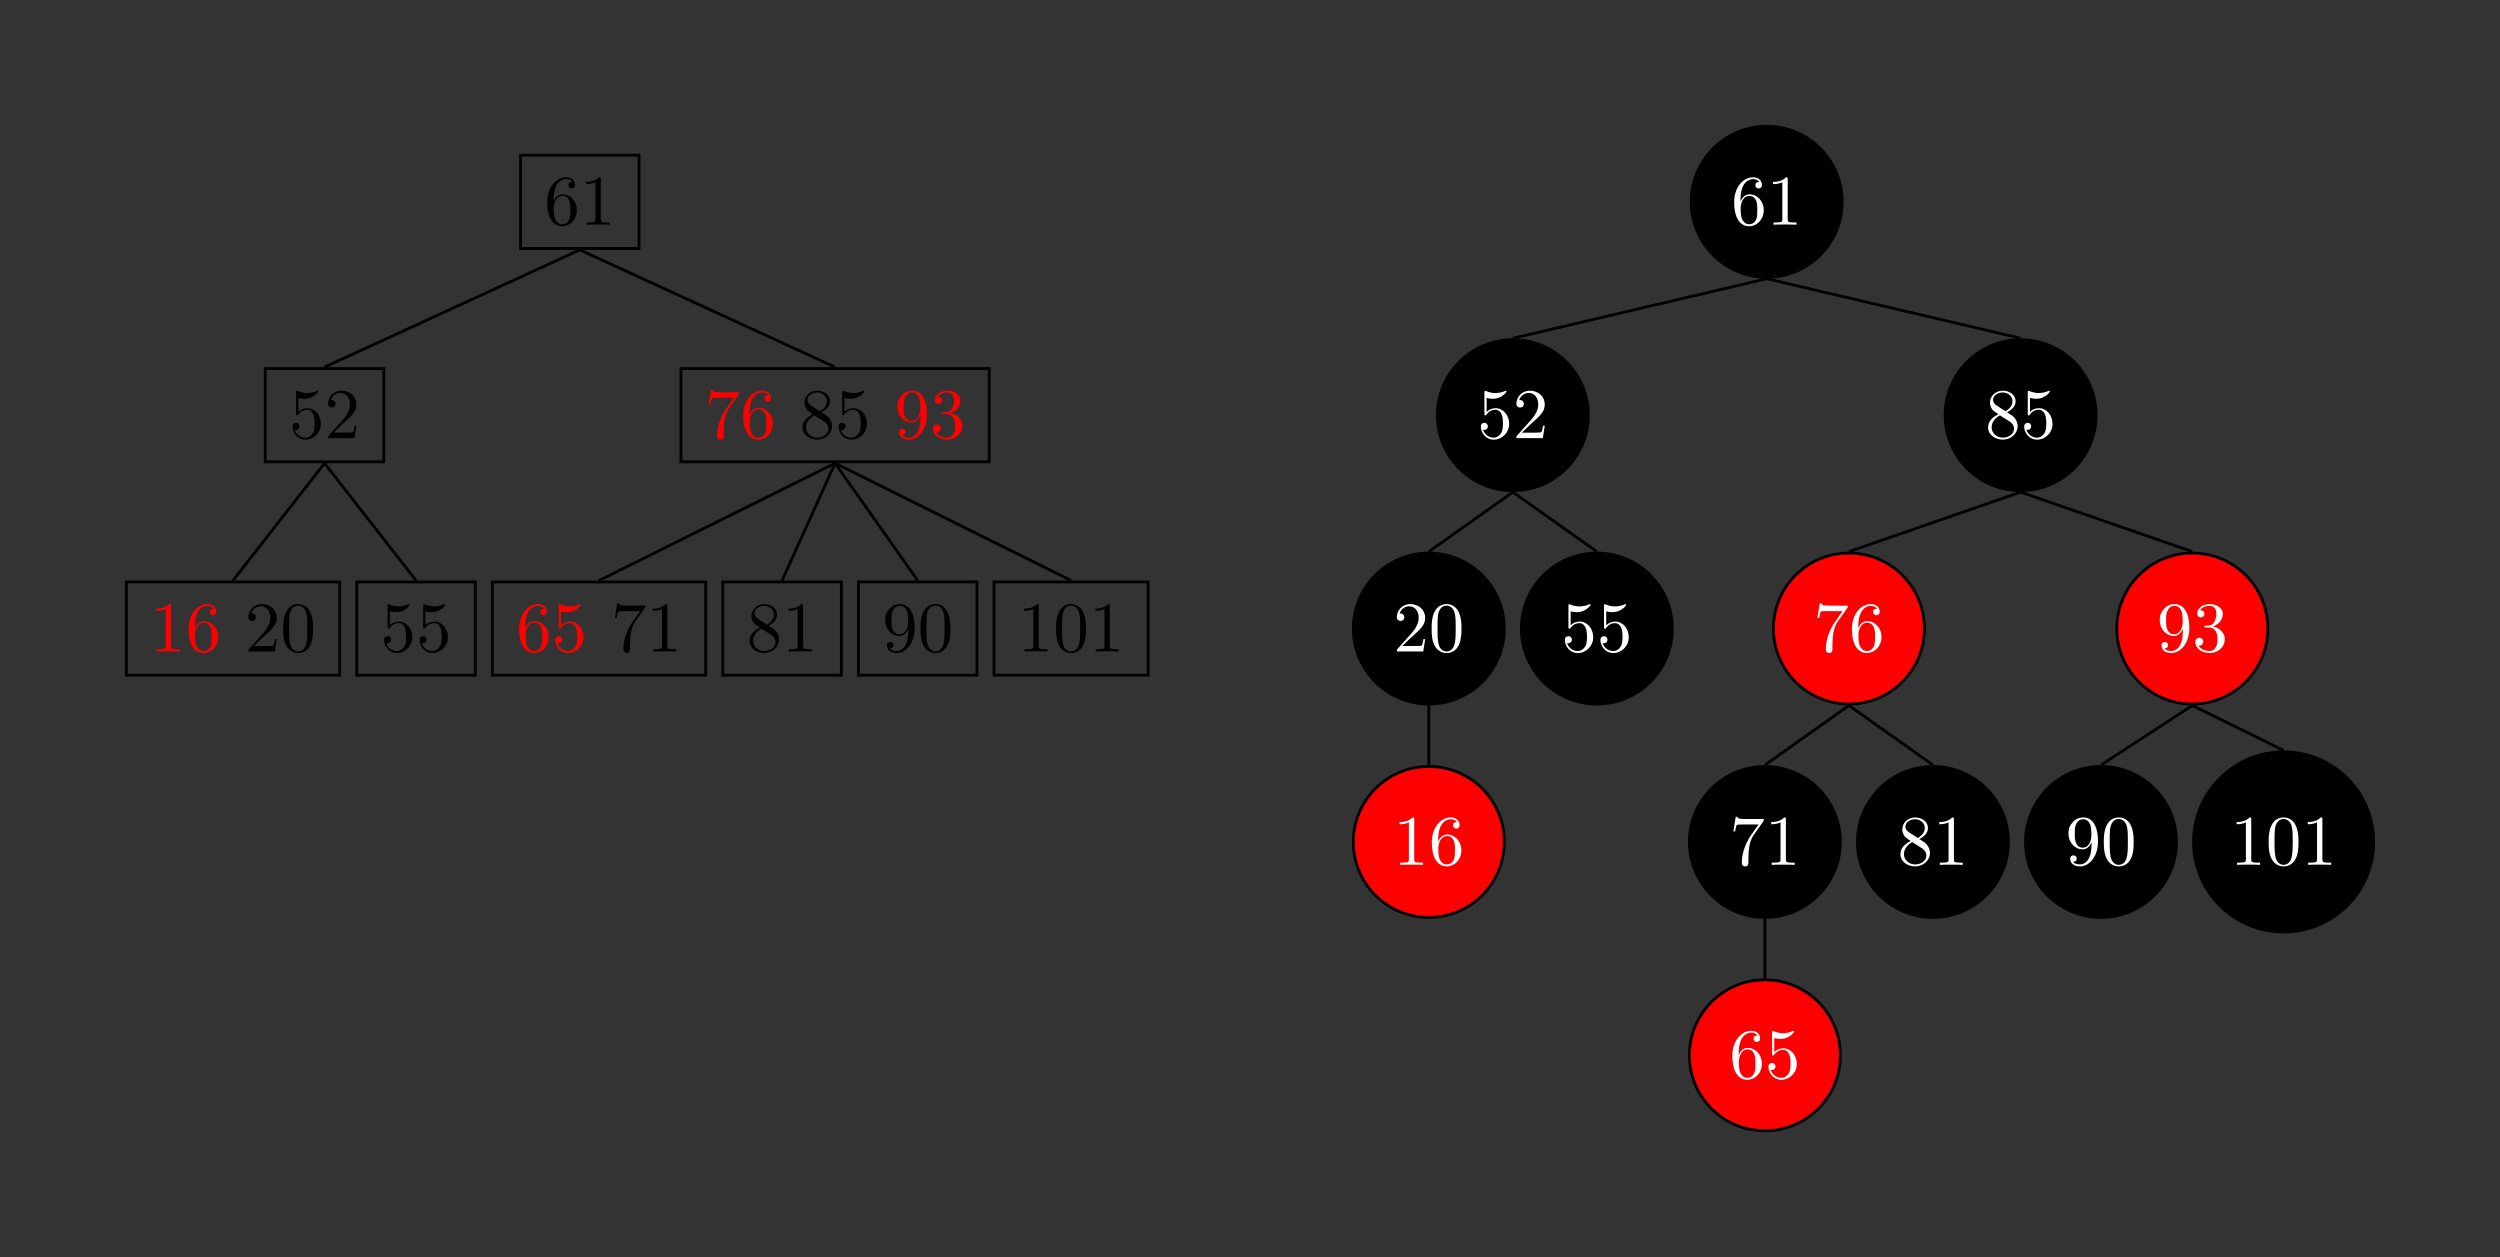 <?xml version="1.0" encoding="UTF-8"?>
<svg xmlns="http://www.w3.org/2000/svg" xmlns:xlink="http://www.w3.org/1999/xlink" width="350.177pt" height="176.084pt" viewBox="0 0 350.177 176.084" version="1.1">
<rect x="0" y="0" width="350.177" height="176.084" fill="#333333" stroke="none"/>
<defs>
<g>
<symbol overflow="visible" id="glyph0-0">
<path style="stroke:none;" d=""/>
</symbol>
<symbol overflow="visible" id="glyph0-1">
<path style="stroke:none;" d="M 1.312 -3.266 L 1.312 -3.516 C 1.312 -6.031 2.547 -6.391 3.062 -6.391 C 3.297 -6.391 3.719 -6.328 3.938 -5.984 C 3.781 -5.984 3.391 -5.984 3.391 -5.547 C 3.391 -5.234 3.625 -5.078 3.844 -5.078 C 4 -5.078 4.312 -5.172 4.312 -5.562 C 4.312 -6.156 3.875 -6.641 3.047 -6.641 C 1.766 -6.641 0.422 -5.359 0.422 -3.156 C 0.422 -0.484 1.578 0.219 2.5 0.219 C 3.609 0.219 4.562 -0.719 4.562 -2.031 C 4.562 -3.297 3.672 -4.25 2.562 -4.25 C 1.891 -4.25 1.516 -3.75 1.312 -3.266 Z M 2.5 -0.062 C 1.875 -0.062 1.578 -0.656 1.516 -0.812 C 1.328 -1.281 1.328 -2.078 1.328 -2.25 C 1.328 -3.031 1.656 -4.031 2.547 -4.031 C 2.719 -4.031 3.172 -4.031 3.484 -3.406 C 3.656 -3.047 3.656 -2.531 3.656 -2.047 C 3.656 -1.562 3.656 -1.062 3.484 -0.703 C 3.188 -0.109 2.734 -0.062 2.5 -0.062 Z M 2.5 -0.062 "/>
</symbol>
<symbol overflow="visible" id="glyph0-2">
<path style="stroke:none;" d="M 2.938 -6.375 C 2.938 -6.625 2.938 -6.641 2.703 -6.641 C 2.078 -6 1.203 -6 0.891 -6 L 0.891 -5.688 C 1.094 -5.688 1.672 -5.688 2.188 -5.953 L 2.188 -0.781 C 2.188 -0.422 2.156 -0.312 1.266 -0.312 L 0.953 -0.312 L 0.953 0 C 1.297 -0.031 2.156 -0.031 2.562 -0.031 C 2.953 -0.031 3.828 -0.031 4.172 0 L 4.172 -0.312 L 3.859 -0.312 C 2.953 -0.312 2.938 -0.422 2.938 -0.781 Z M 2.938 -6.375 "/>
</symbol>
<symbol overflow="visible" id="glyph0-3">
<path style="stroke:none;" d="M 4.75 -6.078 C 4.828 -6.188 4.828 -6.203 4.828 -6.422 L 2.406 -6.422 C 1.203 -6.422 1.172 -6.547 1.141 -6.734 L 0.891 -6.734 L 0.562 -4.688 L 0.812 -4.688 C 0.844 -4.844 0.922 -5.469 1.062 -5.594 C 1.125 -5.656 1.906 -5.656 2.031 -5.656 L 4.094 -5.656 C 3.984 -5.5 3.203 -4.406 2.984 -4.078 C 2.078 -2.734 1.75 -1.344 1.75 -0.328 C 1.75 -0.234 1.75 0.219 2.219 0.219 C 2.672 0.219 2.672 -0.234 2.672 -0.328 L 2.672 -0.844 C 2.672 -1.391 2.703 -1.938 2.781 -2.469 C 2.828 -2.703 2.953 -3.562 3.406 -4.172 Z M 4.75 -6.078 "/>
</symbol>
<symbol overflow="visible" id="glyph0-4">
<path style="stroke:none;" d="M 1.625 -4.562 C 1.172 -4.859 1.125 -5.188 1.125 -5.359 C 1.125 -5.969 1.781 -6.391 2.484 -6.391 C 3.203 -6.391 3.844 -5.875 3.844 -5.156 C 3.844 -4.578 3.453 -4.109 2.859 -3.766 Z M 3.078 -3.609 C 3.797 -3.984 4.281 -4.5 4.281 -5.156 C 4.281 -6.078 3.406 -6.641 2.5 -6.641 C 1.5 -6.641 0.688 -5.906 0.688 -4.969 C 0.688 -4.797 0.703 -4.344 1.125 -3.875 C 1.234 -3.766 1.609 -3.516 1.859 -3.344 C 1.281 -3.047 0.422 -2.5 0.422 -1.5 C 0.422 -0.453 1.438 0.219 2.484 0.219 C 3.609 0.219 4.562 -0.609 4.562 -1.672 C 4.562 -2.031 4.453 -2.484 4.062 -2.906 C 3.875 -3.109 3.719 -3.203 3.078 -3.609 Z M 2.078 -3.188 L 3.312 -2.406 C 3.594 -2.219 4.062 -1.922 4.062 -1.312 C 4.062 -0.578 3.312 -0.062 2.5 -0.062 C 1.641 -0.062 0.922 -0.672 0.922 -1.5 C 0.922 -2.078 1.234 -2.719 2.078 -3.188 Z M 2.078 -3.188 "/>
</symbol>
<symbol overflow="visible" id="glyph0-5">
<path style="stroke:none;" d="M 4.469 -2 C 4.469 -3.188 3.656 -4.188 2.578 -4.188 C 2.109 -4.188 1.672 -4.031 1.312 -3.672 L 1.312 -5.625 C 1.516 -5.562 1.844 -5.5 2.156 -5.5 C 3.391 -5.5 4.094 -6.406 4.094 -6.531 C 4.094 -6.594 4.062 -6.641 3.984 -6.641 C 3.984 -6.641 3.953 -6.641 3.906 -6.609 C 3.703 -6.516 3.219 -6.312 2.547 -6.312 C 2.156 -6.312 1.688 -6.391 1.219 -6.594 C 1.141 -6.625 1.125 -6.625 1.109 -6.625 C 1 -6.625 1 -6.547 1 -6.391 L 1 -3.438 C 1 -3.266 1 -3.188 1.141 -3.188 C 1.219 -3.188 1.234 -3.203 1.281 -3.266 C 1.391 -3.422 1.75 -3.969 2.562 -3.969 C 3.078 -3.969 3.328 -3.516 3.406 -3.328 C 3.562 -2.953 3.594 -2.578 3.594 -2.078 C 3.594 -1.719 3.594 -1.125 3.344 -0.703 C 3.109 -0.312 2.734 -0.062 2.281 -0.062 C 1.562 -0.062 0.984 -0.594 0.812 -1.172 C 0.844 -1.172 0.875 -1.156 0.984 -1.156 C 1.312 -1.156 1.484 -1.406 1.484 -1.641 C 1.484 -1.891 1.312 -2.141 0.984 -2.141 C 0.844 -2.141 0.5 -2.062 0.5 -1.609 C 0.5 -0.75 1.188 0.219 2.297 0.219 C 3.453 0.219 4.469 -0.734 4.469 -2 Z M 4.469 -2 "/>
</symbol>
<symbol overflow="visible" id="glyph0-6">
<path style="stroke:none;" d="M 3.656 -3.172 L 3.656 -2.844 C 3.656 -0.516 2.625 -0.062 2.047 -0.062 C 1.875 -0.062 1.328 -0.078 1.062 -0.422 C 1.5 -0.422 1.578 -0.703 1.578 -0.875 C 1.578 -1.188 1.344 -1.328 1.125 -1.328 C 0.969 -1.328 0.672 -1.25 0.672 -0.859 C 0.672 -0.188 1.203 0.219 2.047 0.219 C 3.344 0.219 4.562 -1.141 4.562 -3.281 C 4.562 -5.969 3.406 -6.641 2.516 -6.641 C 1.969 -6.641 1.484 -6.453 1.062 -6.016 C 0.641 -5.562 0.422 -5.141 0.422 -4.391 C 0.422 -3.156 1.297 -2.172 2.406 -2.172 C 3.016 -2.172 3.422 -2.594 3.656 -3.172 Z M 2.422 -2.406 C 2.266 -2.406 1.797 -2.406 1.5 -3.031 C 1.312 -3.406 1.312 -3.891 1.312 -4.391 C 1.312 -4.922 1.312 -5.391 1.531 -5.766 C 1.797 -6.266 2.172 -6.391 2.516 -6.391 C 2.984 -6.391 3.312 -6.047 3.484 -5.609 C 3.594 -5.281 3.641 -4.656 3.641 -4.203 C 3.641 -3.375 3.297 -2.406 2.422 -2.406 Z M 2.422 -2.406 "/>
</symbol>
<symbol overflow="visible" id="glyph0-7">
<path style="stroke:none;" d="M 2.891 -3.516 C 3.703 -3.781 4.281 -4.469 4.281 -5.266 C 4.281 -6.078 3.406 -6.641 2.453 -6.641 C 1.453 -6.641 0.688 -6.047 0.688 -5.281 C 0.688 -4.953 0.906 -4.766 1.203 -4.766 C 1.5 -4.766 1.703 -4.984 1.703 -5.281 C 1.703 -5.766 1.234 -5.766 1.094 -5.766 C 1.391 -6.266 2.047 -6.391 2.406 -6.391 C 2.828 -6.391 3.375 -6.172 3.375 -5.281 C 3.375 -5.156 3.344 -4.578 3.094 -4.141 C 2.797 -3.656 2.453 -3.625 2.203 -3.625 C 2.125 -3.609 1.891 -3.594 1.812 -3.594 C 1.734 -3.578 1.672 -3.562 1.672 -3.469 C 1.672 -3.359 1.734 -3.359 1.906 -3.359 L 2.344 -3.359 C 3.156 -3.359 3.531 -2.688 3.531 -1.703 C 3.531 -0.344 2.844 -0.062 2.406 -0.062 C 1.969 -0.062 1.219 -0.234 0.875 -0.812 C 1.219 -0.766 1.531 -0.984 1.531 -1.359 C 1.531 -1.719 1.266 -1.922 0.984 -1.922 C 0.734 -1.922 0.422 -1.781 0.422 -1.344 C 0.422 -0.438 1.344 0.219 2.438 0.219 C 3.656 0.219 4.562 -0.688 4.562 -1.703 C 4.562 -2.516 3.922 -3.297 2.891 -3.516 Z M 2.891 -3.516 "/>
</symbol>
<symbol overflow="visible" id="glyph0-8">
<path style="stroke:none;" d="M 4.578 -3.188 C 4.578 -3.984 4.531 -4.781 4.188 -5.516 C 3.734 -6.484 2.906 -6.641 2.5 -6.641 C 1.891 -6.641 1.172 -6.375 0.75 -5.453 C 0.438 -4.766 0.391 -3.984 0.391 -3.188 C 0.391 -2.438 0.422 -1.547 0.844 -0.781 C 1.266 0.016 2 0.219 2.484 0.219 C 3.016 0.219 3.781 0.016 4.219 -0.938 C 4.531 -1.625 4.578 -2.406 4.578 -3.188 Z M 2.484 0 C 2.094 0 1.5 -0.25 1.328 -1.203 C 1.219 -1.797 1.219 -2.719 1.219 -3.312 C 1.219 -3.953 1.219 -4.609 1.297 -5.141 C 1.484 -6.328 2.234 -6.422 2.484 -6.422 C 2.812 -6.422 3.469 -6.234 3.656 -5.25 C 3.766 -4.688 3.766 -3.938 3.766 -3.312 C 3.766 -2.562 3.766 -1.891 3.656 -1.25 C 3.5 -0.297 2.938 0 2.484 0 Z M 2.484 0 "/>
</symbol>
<symbol overflow="visible" id="glyph0-9">
<path style="stroke:none;" d="M 1.266 -0.766 L 2.328 -1.797 C 3.875 -3.172 4.469 -3.703 4.469 -4.703 C 4.469 -5.844 3.578 -6.641 2.359 -6.641 C 1.234 -6.641 0.5 -5.719 0.5 -4.828 C 0.5 -4.281 1 -4.281 1.031 -4.281 C 1.203 -4.281 1.547 -4.391 1.547 -4.812 C 1.547 -5.062 1.359 -5.328 1.016 -5.328 C 0.938 -5.328 0.922 -5.328 0.891 -5.312 C 1.109 -5.969 1.656 -6.328 2.234 -6.328 C 3.141 -6.328 3.562 -5.516 3.562 -4.703 C 3.562 -3.906 3.078 -3.125 2.516 -2.5 L 0.609 -0.375 C 0.5 -0.266 0.5 -0.234 0.5 0 L 4.203 0 L 4.469 -1.734 L 4.234 -1.734 C 4.172 -1.438 4.109 -1 4 -0.844 C 3.938 -0.766 3.281 -0.766 3.062 -0.766 Z M 1.266 -0.766 "/>
</symbol>
</g>
</defs>
<g id="surface1">
<path style="fill:none;stroke-width:0.399;stroke-linecap:butt;stroke-linejoin:miter;stroke:rgb(0%,0%,0%);stroke-opacity:1;stroke-miterlimit:10;" d="M -8.301 -6.531 L 8.301 -6.531 L 8.301 6.532 L -8.301 6.532 Z M -8.301 -6.531 " transform="matrix(1,0,0,-1,81.211,28.266)"/>
<g style="fill:rgb(0%,0%,0%);fill-opacity:1;">
  <use xlink:href="#glyph0-1" x="76.23" y="31.476"/>
  <use xlink:href="#glyph0-2" x="81.211" y="31.476"/>
</g>
<path style="fill:none;stroke-width:0.399;stroke-linecap:butt;stroke-linejoin:miter;stroke:rgb(0%,0%,0%);stroke-opacity:1;stroke-miterlimit:10;" d="M -21.585 -6.53 L 21.587 -6.53 L 21.587 6.529 L -21.585 6.529 Z M -21.585 -6.53 " transform="matrix(1,0,0,-1,116.968,58.154)"/>
<g style="fill:rgb(100%,0%,0%);fill-opacity:1;">
  <use xlink:href="#glyph0-3" x="98.703" y="61.364"/>
  <use xlink:href="#glyph0-1" x="103.684" y="61.364"/>
</g>
<g style="fill:rgb(0%,0%,0%);fill-opacity:1;">
  <use xlink:href="#glyph0-4" x="111.983" y="61.364"/>
  <use xlink:href="#glyph0-5" x="116.964" y="61.364"/>
</g>
<g style="fill:rgb(100%,0%,0%);fill-opacity:1;">
  <use xlink:href="#glyph0-6" x="125.273" y="61.364"/>
  <use xlink:href="#glyph0-7" x="130.255" y="61.364"/>
</g>
<path style="fill:none;stroke-width:0.399;stroke-linecap:butt;stroke-linejoin:miter;stroke:rgb(0%,0%,0%);stroke-opacity:1;stroke-miterlimit:10;" d="M -10.792 -6.532 L 10.794 -6.532 L 10.794 6.53 L -10.792 6.53 Z M -10.792 -6.532 " transform="matrix(1,0,0,-1,150.026,88.042)"/>
<g style="fill:rgb(0%,0%,0%);fill-opacity:1;">
  <use xlink:href="#glyph0-2" x="142.554" y="91.252"/>
  <use xlink:href="#glyph0-8" x="147.535" y="91.252"/>
  <use xlink:href="#glyph0-2" x="152.517" y="91.252"/>
</g>
<path style="fill:none;stroke-width:0.399;stroke-linecap:butt;stroke-linejoin:miter;stroke:rgb(0%,0%,0%);stroke-opacity:1;stroke-miterlimit:10;" d="M -8.303 -6.532 L 8.303 -6.532 L 8.303 6.531 L -8.303 6.531 Z M -8.303 -6.532 " transform="matrix(1,0,0,-1,128.541,88.042)"/>
<g style="fill:rgb(0%,0%,0%);fill-opacity:1;">
  <use xlink:href="#glyph0-6" x="123.56" y="91.252"/>
  <use xlink:href="#glyph0-8" x="128.541" y="91.252"/>
</g>
<path style="fill:none;stroke-width:0.399;stroke-linecap:butt;stroke-linejoin:miter;stroke:rgb(0%,0%,0%);stroke-opacity:1;stroke-miterlimit:10;" d="M -8.304 -6.532 L 8.302 -6.532 L 8.302 6.531 L -8.304 6.531 Z M -8.304 -6.532 " transform="matrix(1,0,0,-1,109.546,88.043)"/>
<g style="fill:rgb(0%,0%,0%);fill-opacity:1;">
  <use xlink:href="#glyph0-4" x="104.565" y="91.253"/>
  <use xlink:href="#glyph0-2" x="109.546" y="91.253"/>
</g>
<path style="fill:none;stroke-width:0.399;stroke-linecap:butt;stroke-linejoin:miter;stroke:rgb(0%,0%,0%);stroke-opacity:1;stroke-miterlimit:10;" d="M -14.944 -6.531 L 14.943 -6.531 L 14.943 6.531 L -14.944 6.531 Z M -14.944 -6.531 " transform="matrix(1,0,0,-1,83.909,88.043)"/>
<g style="fill:rgb(100%,0%,0%);fill-opacity:1;">
  <use xlink:href="#glyph0-1" x="72.286" y="91.253"/>
  <use xlink:href="#glyph0-5" x="77.267" y="91.253"/>
</g>
<g style="fill:rgb(0%,0%,0%);fill-opacity:1;">
  <use xlink:href="#glyph0-3" x="85.566" y="91.253"/>
  <use xlink:href="#glyph0-2" x="90.547" y="91.253"/>
</g>
<path style="fill:none;stroke-width:0.399;stroke-linecap:butt;stroke-linejoin:miter;stroke:rgb(0%,0%,0%);stroke-opacity:1;stroke-miterlimit:10;" d="M 0.001 -6.729 L -33.058 -23.159 " transform="matrix(1,0,0,-1,116.968,58.154)"/>
<path style="fill:none;stroke-width:0.399;stroke-linecap:butt;stroke-linejoin:miter;stroke:rgb(0%,0%,0%);stroke-opacity:1;stroke-miterlimit:10;" d="M 0.001 -6.729 L -7.421 -23.159 " transform="matrix(1,0,0,-1,116.968,58.154)"/>
<path style="fill:none;stroke-width:0.399;stroke-linecap:butt;stroke-linejoin:miter;stroke:rgb(0%,0%,0%);stroke-opacity:1;stroke-miterlimit:10;" d="M 0.001 -6.729 L 11.575 -23.159 " transform="matrix(1,0,0,-1,116.968,58.154)"/>
<path style="fill:none;stroke-width:0.399;stroke-linecap:butt;stroke-linejoin:miter;stroke:rgb(0%,0%,0%);stroke-opacity:1;stroke-miterlimit:10;" d="M 0.001 -6.729 L 33.059 -23.159 " transform="matrix(1,0,0,-1,116.968,58.154)"/>
<path style="fill:none;stroke-width:0.399;stroke-linecap:butt;stroke-linejoin:miter;stroke:rgb(0%,0%,0%);stroke-opacity:1;stroke-miterlimit:10;" d="M -8.302 -6.529 L 8.303 -6.529 L 8.303 6.53 L -8.302 6.53 Z M -8.302 -6.529 " transform="matrix(1,0,0,-1,45.455,58.155)"/>
<g style="fill:rgb(0%,0%,0%);fill-opacity:1;">
  <use xlink:href="#glyph0-5" x="40.474" y="61.365"/>
  <use xlink:href="#glyph0-9" x="45.455" y="61.365"/>
</g>
<path style="fill:none;stroke-width:0.399;stroke-linecap:butt;stroke-linejoin:miter;stroke:rgb(0%,0%,0%);stroke-opacity:1;stroke-miterlimit:10;" d="M -8.304 -6.532 L 8.302 -6.532 L 8.302 6.531 L -8.304 6.531 Z M -8.304 -6.532 " transform="matrix(1,0,0,-1,58.273,88.043)"/>
<g style="fill:rgb(0%,0%,0%);fill-opacity:1;">
  <use xlink:href="#glyph0-5" x="53.292" y="91.253"/>
  <use xlink:href="#glyph0-5" x="58.273" y="91.253"/>
</g>
<path style="fill:none;stroke-width:0.399;stroke-linecap:butt;stroke-linejoin:miter;stroke:rgb(0%,0%,0%);stroke-opacity:1;stroke-miterlimit:10;" d="M -14.945 -6.531 L 14.946 -6.531 L 14.946 6.531 L -14.945 6.531 Z M -14.945 -6.531 " transform="matrix(1,0,0,-1,32.636,88.043)"/>
<g style="fill:rgb(100%,0%,0%);fill-opacity:1;">
  <use xlink:href="#glyph0-2" x="21.013" y="91.253"/>
  <use xlink:href="#glyph0-1" x="25.995" y="91.253"/>
</g>
<g style="fill:rgb(0%,0%,0%);fill-opacity:1;">
  <use xlink:href="#glyph0-9" x="34.294" y="91.253"/>
  <use xlink:href="#glyph0-8" x="39.275" y="91.253"/>
</g>
<path style="fill:none;stroke-width:0.399;stroke-linecap:butt;stroke-linejoin:miter;stroke:rgb(0%,0%,0%);stroke-opacity:1;stroke-miterlimit:10;" d="M -0.001 -6.728 L -12.818 -23.158 " transform="matrix(1,0,0,-1,45.455,58.155)"/>
<path style="fill:none;stroke-width:0.399;stroke-linecap:butt;stroke-linejoin:miter;stroke:rgb(0%,0%,0%);stroke-opacity:1;stroke-miterlimit:10;" d="M -0.001 -6.728 L 12.819 -23.158 " transform="matrix(1,0,0,-1,45.455,58.155)"/>
<path style="fill:none;stroke-width:0.399;stroke-linecap:butt;stroke-linejoin:miter;stroke:rgb(0%,0%,0%);stroke-opacity:1;stroke-miterlimit:10;" d="M -0 -6.73 L -35.758 -23.16 " transform="matrix(1,0,0,-1,81.211,28.266)"/>
<path style="fill:none;stroke-width:0.399;stroke-linecap:butt;stroke-linejoin:miter;stroke:rgb(0%,0%,0%);stroke-opacity:1;stroke-miterlimit:10;" d="M -0 -6.73 L 35.758 -23.16 " transform="matrix(1,0,0,-1,81.211,28.266)"/>
<path style="fill-rule:nonzero;fill:rgb(0%,0%,0%);fill-opacity:1;stroke-width:0.399;stroke-linecap:butt;stroke-linejoin:miter;stroke:rgb(0%,0%,0%);stroke-opacity:1;stroke-miterlimit:10;" d="M 10.572 0 C 10.572 5.84 5.842 10.575 0.002 10.575 C -5.838 10.575 -10.572 5.84 -10.572 0 C -10.572 -5.839 -5.838 -10.574 0.002 -10.574 C 5.842 -10.574 10.572 -5.839 10.572 0 Z M 10.572 0 " transform="matrix(1,0,0,-1,247.467,28.266)"/>
<g style="fill:rgb(100%,100%,100%);fill-opacity:1;">
  <use xlink:href="#glyph0-1" x="242.486" y="31.476"/>
  <use xlink:href="#glyph0-2" x="247.467" y="31.476"/>
</g>
<path style="fill-rule:nonzero;fill:rgb(0%,0%,0%);fill-opacity:1;stroke-width:0.399;stroke-linecap:butt;stroke-linejoin:miter;stroke:rgb(0%,0%,0%);stroke-opacity:1;stroke-miterlimit:10;" d="M 10.573 0.002 C 10.573 5.841 5.838 10.572 -0.002 10.572 C -5.841 10.572 -10.572 5.841 -10.572 0.002 C -10.572 -5.838 -5.841 -10.573 -0.002 -10.573 C 5.838 -10.573 10.573 -5.838 10.573 0.002 Z M 10.573 0.002 " transform="matrix(1,0,0,-1,283.029,58.154)"/>
<g style="fill:rgb(100%,100%,100%);fill-opacity:1;">
  <use xlink:href="#glyph0-4" x="278.048" y="61.364"/>
  <use xlink:href="#glyph0-5" x="283.029" y="61.364"/>
</g>
<path style="fill-rule:nonzero;fill:rgb(100%,0%,0%);fill-opacity:1;stroke-width:0.399;stroke-linecap:butt;stroke-linejoin:miter;stroke:rgb(0%,0%,0%);stroke-opacity:1;stroke-miterlimit:10;" d="M 10.574 -0.001 C 10.574 5.839 5.84 10.573 0 10.573 C -5.84 10.573 -10.574 5.839 -10.574 -0.001 C -10.574 -5.841 -5.84 -10.575 0 -10.575 C 5.84 -10.575 10.574 -5.841 10.574 -0.001 Z M 10.574 -0.001 " transform="matrix(1,0,0,-1,307.078,88.042)"/>
<g style="fill:rgb(100%,100%,100%);fill-opacity:1;">
  <use xlink:href="#glyph0-6" x="302.096" y="91.252"/>
  <use xlink:href="#glyph0-7" x="307.077" y="91.252"/>
</g>
<path style="fill-rule:nonzero;fill:rgb(0%,0%,0%);fill-opacity:1;stroke-width:0.399;stroke-linecap:butt;stroke-linejoin:miter;stroke:rgb(0%,0%,0%);stroke-opacity:1;stroke-miterlimit:10;" d="M 12.616 0 C 12.616 6.969 6.968 12.617 -0.001 12.617 C -6.97 12.617 -12.614 6.969 -12.614 0 C -12.614 -6.968 -6.97 -12.617 -0.001 -12.617 C 6.968 -12.617 12.616 -6.968 12.616 0 Z M 12.616 0 " transform="matrix(1,0,0,-1,319.868,117.93)"/>
<g style="fill:rgb(100%,100%,100%);fill-opacity:1;">
  <use xlink:href="#glyph0-2" x="312.396" y="121.14"/>
  <use xlink:href="#glyph0-8" x="317.377" y="121.14"/>
  <use xlink:href="#glyph0-2" x="322.359" y="121.14"/>
</g>
<path style="fill-rule:nonzero;fill:rgb(0%,0%,0%);fill-opacity:1;stroke-width:0.399;stroke-linecap:butt;stroke-linejoin:miter;stroke:rgb(0%,0%,0%);stroke-opacity:1;stroke-miterlimit:10;" d="M 10.572 0 C 10.572 5.84 5.838 10.575 0.002 10.575 C -5.838 10.575 -10.572 5.84 -10.572 0 C -10.572 -5.839 -5.838 -10.574 0.002 -10.574 C 5.838 -10.574 10.572 -5.839 10.572 0 Z M 10.572 0 " transform="matrix(1,0,0,-1,294.287,117.93)"/>
<g style="fill:rgb(100%,100%,100%);fill-opacity:1;">
  <use xlink:href="#glyph0-6" x="289.306" y="121.14"/>
  <use xlink:href="#glyph0-8" x="294.288" y="121.14"/>
</g>
<path style="fill:none;stroke-width:0.399;stroke-linecap:butt;stroke-linejoin:miter;stroke:rgb(0%,0%,0%);stroke-opacity:1;stroke-miterlimit:10;" d="M 0 -10.774 L -12.789 -19.114 " transform="matrix(1,0,0,-1,307.078,88.042)"/>
<path style="fill:none;stroke-width:0.399;stroke-linecap:butt;stroke-linejoin:miter;stroke:rgb(0%,0%,0%);stroke-opacity:1;stroke-miterlimit:10;" d="M 0 -10.774 L 12.789 -17.071 " transform="matrix(1,0,0,-1,307.078,88.042)"/>
<path style="fill-rule:nonzero;fill:rgb(100%,0%,0%);fill-opacity:1;stroke-width:0.399;stroke-linecap:butt;stroke-linejoin:miter;stroke:rgb(0%,0%,0%);stroke-opacity:1;stroke-miterlimit:10;" d="M 10.575 0.001 C 10.575 5.841 5.84 10.575 0 10.575 C -5.84 10.575 -10.574 5.841 -10.574 0.001 C -10.574 -5.839 -5.84 -10.574 0 -10.574 C 5.84 -10.574 10.575 -5.839 10.575 0.001 Z M 10.575 0.001 " transform="matrix(1,0,0,-1,258.98,88.044)"/>
<g style="fill:rgb(100%,100%,100%);fill-opacity:1;">
  <use xlink:href="#glyph0-3" x="253.999" y="91.254"/>
  <use xlink:href="#glyph0-1" x="258.98" y="91.254"/>
</g>
<path style="fill-rule:nonzero;fill:rgb(0%,0%,0%);fill-opacity:1;stroke-width:0.399;stroke-linecap:butt;stroke-linejoin:miter;stroke:rgb(0%,0%,0%);stroke-opacity:1;stroke-miterlimit:10;" d="M 10.575 0.001 C 10.575 5.841 5.841 10.575 0.001 10.575 C -5.839 10.575 -10.573 5.841 -10.573 0.001 C -10.573 -5.839 -5.839 -10.573 0.001 -10.573 C 5.841 -10.573 10.575 -5.839 10.575 0.001 Z M 10.575 0.001 " transform="matrix(1,0,0,-1,270.749,117.931)"/>
<g style="fill:rgb(100%,100%,100%);fill-opacity:1;">
  <use xlink:href="#glyph0-4" x="265.768" y="121.142"/>
  <use xlink:href="#glyph0-2" x="270.749" y="121.142"/>
</g>
<path style="fill-rule:nonzero;fill:rgb(0%,0%,0%);fill-opacity:1;stroke-width:0.399;stroke-linecap:butt;stroke-linejoin:miter;stroke:rgb(0%,0%,0%);stroke-opacity:1;stroke-miterlimit:10;" d="M 10.574 -0.002 C 10.574 5.838 5.839 10.573 -0 10.573 C -5.84 10.573 -10.575 5.838 -10.575 -0.002 C -10.575 -5.841 -5.84 -10.572 -0 -10.572 C 5.839 -10.572 10.574 -5.841 10.574 -0.002 Z M 10.574 -0.002 " transform="matrix(1,0,0,-1,247.211,117.932)"/>
<g style="fill:rgb(100%,100%,100%);fill-opacity:1;">
  <use xlink:href="#glyph0-3" x="242.23" y="121.142"/>
  <use xlink:href="#glyph0-2" x="247.212" y="121.142"/>
</g>
<path style="fill-rule:nonzero;fill:rgb(100%,0%,0%);fill-opacity:1;stroke-width:0.399;stroke-linecap:butt;stroke-linejoin:miter;stroke:rgb(0%,0%,0%);stroke-opacity:1;stroke-miterlimit:10;" d="M 10.574 -0 C 10.574 5.84 5.839 10.574 -0 10.574 C -5.84 10.574 -10.575 5.84 -10.575 -0 C -10.575 -5.84 -5.84 -10.574 -0 -10.574 C 5.839 -10.574 10.574 -5.84 10.574 -0 Z M 10.574 -0 " transform="matrix(1,0,0,-1,247.211,147.82)"/>
<g style="fill:rgb(100%,100%,100%);fill-opacity:1;">
  <use xlink:href="#glyph0-1" x="242.23" y="151.03"/>
  <use xlink:href="#glyph0-5" x="247.212" y="151.03"/>
</g>
<path style="fill:none;stroke-width:0.399;stroke-linecap:butt;stroke-linejoin:miter;stroke:rgb(0%,0%,0%);stroke-opacity:1;stroke-miterlimit:10;" d="M -0 -10.771 L -0 -19.115 " transform="matrix(1,0,0,-1,247.211,117.932)"/>
<path style="fill:none;stroke-width:0.399;stroke-linecap:butt;stroke-linejoin:miter;stroke:rgb(0%,0%,0%);stroke-opacity:1;stroke-miterlimit:10;" d="M 0 -10.773 L -11.769 -19.116 " transform="matrix(1,0,0,-1,258.98,88.044)"/>
<path style="fill:none;stroke-width:0.399;stroke-linecap:butt;stroke-linejoin:miter;stroke:rgb(0%,0%,0%);stroke-opacity:1;stroke-miterlimit:10;" d="M 0 -10.773 L 11.77 -19.116 " transform="matrix(1,0,0,-1,258.98,88.044)"/>
<path style="fill:none;stroke-width:0.399;stroke-linecap:butt;stroke-linejoin:miter;stroke:rgb(0%,0%,0%);stroke-opacity:1;stroke-miterlimit:10;" d="M -0.002 -10.772 L -24.049 -19.116 " transform="matrix(1,0,0,-1,283.029,58.154)"/>
<path style="fill:none;stroke-width:0.399;stroke-linecap:butt;stroke-linejoin:miter;stroke:rgb(0%,0%,0%);stroke-opacity:1;stroke-miterlimit:10;" d="M -0.002 -10.772 L 24.049 -19.116 " transform="matrix(1,0,0,-1,283.029,58.154)"/>
<path style="fill-rule:nonzero;fill:rgb(0%,0%,0%);fill-opacity:1;stroke-width:0.399;stroke-linecap:butt;stroke-linejoin:miter;stroke:rgb(0%,0%,0%);stroke-opacity:1;stroke-miterlimit:10;" d="M 10.575 -0.001 C 10.575 5.839 5.841 10.574 0.001 10.574 C -5.839 10.574 -10.573 5.839 -10.573 -0.001 C -10.573 -5.84 -5.839 -10.575 0.001 -10.575 C 5.841 -10.575 10.575 -5.84 10.575 -0.001 Z M 10.575 -0.001 " transform="matrix(1,0,0,-1,211.905,58.156)"/>
<g style="fill:rgb(100%,100%,100%);fill-opacity:1;">
  <use xlink:href="#glyph0-5" x="206.923" y="61.366"/>
  <use xlink:href="#glyph0-9" x="211.904" y="61.366"/>
</g>
<path style="fill-rule:nonzero;fill:rgb(0%,0%,0%);fill-opacity:1;stroke-width:0.399;stroke-linecap:butt;stroke-linejoin:miter;stroke:rgb(0%,0%,0%);stroke-opacity:1;stroke-miterlimit:10;" d="M 10.572 0.001 C 10.572 5.841 5.841 10.575 0.002 10.575 C -5.838 10.575 -10.573 5.841 -10.573 0.001 C -10.573 -5.839 -5.838 -10.574 0.002 -10.574 C 5.841 -10.574 10.572 -5.839 10.572 0.001 Z M 10.572 0.001 " transform="matrix(1,0,0,-1,223.674,88.044)"/>
<g style="fill:rgb(100%,100%,100%);fill-opacity:1;">
  <use xlink:href="#glyph0-5" x="218.692" y="91.254"/>
  <use xlink:href="#glyph0-5" x="223.673" y="91.254"/>
</g>
<path style="fill-rule:nonzero;fill:rgb(0%,0%,0%);fill-opacity:1;stroke-width:0.399;stroke-linecap:butt;stroke-linejoin:miter;stroke:rgb(0%,0%,0%);stroke-opacity:1;stroke-miterlimit:10;" d="M 10.575 0.001 C 10.575 5.841 5.84 10.575 0 10.575 C -5.84 10.575 -10.574 5.841 -10.574 0.001 C -10.574 -5.839 -5.84 -10.573 0 -10.573 C 5.84 -10.573 10.575 -5.839 10.575 0.001 Z M 10.575 0.001 " transform="matrix(1,0,0,-1,200.136,88.044)"/>
<g style="fill:rgb(100%,100%,100%);fill-opacity:1;">
  <use xlink:href="#glyph0-9" x="195.154" y="91.254"/>
  <use xlink:href="#glyph0-8" x="200.136" y="91.254"/>
</g>
<path style="fill-rule:nonzero;fill:rgb(100%,0%,0%);fill-opacity:1;stroke-width:0.399;stroke-linecap:butt;stroke-linejoin:miter;stroke:rgb(0%,0%,0%);stroke-opacity:1;stroke-miterlimit:10;" d="M 10.575 -0.002 C 10.575 5.838 5.84 10.573 0 10.573 C -5.84 10.573 -10.574 5.838 -10.574 -0.002 C -10.574 -5.841 -5.84 -10.572 0 -10.572 C 5.84 -10.572 10.575 -5.841 10.575 -0.002 Z M 10.575 -0.002 " transform="matrix(1,0,0,-1,200.136,117.932)"/>
<g style="fill:rgb(100%,100%,100%);fill-opacity:1;">
  <use xlink:href="#glyph0-2" x="195.154" y="121.142"/>
  <use xlink:href="#glyph0-1" x="200.136" y="121.142"/>
</g>
<path style="fill:none;stroke-width:0.399;stroke-linecap:butt;stroke-linejoin:miter;stroke:rgb(0%,0%,0%);stroke-opacity:1;stroke-miterlimit:10;" d="M 0 -10.772 L 0 -19.116 " transform="matrix(1,0,0,-1,200.136,88.044)"/>
<path style="fill:none;stroke-width:0.399;stroke-linecap:butt;stroke-linejoin:miter;stroke:rgb(0%,0%,0%);stroke-opacity:1;stroke-miterlimit:10;" d="M 0.001 -10.774 L -11.768 -19.114 " transform="matrix(1,0,0,-1,211.905,58.156)"/>
<path style="fill:none;stroke-width:0.399;stroke-linecap:butt;stroke-linejoin:miter;stroke:rgb(0%,0%,0%);stroke-opacity:1;stroke-miterlimit:10;" d="M 0.001 -10.774 L 11.771 -19.114 " transform="matrix(1,0,0,-1,211.905,58.156)"/>
<path style="fill:none;stroke-width:0.399;stroke-linecap:butt;stroke-linejoin:miter;stroke:rgb(0%,0%,0%);stroke-opacity:1;stroke-miterlimit:10;" d="M 0.002 -10.773 L -35.561 -19.117 " transform="matrix(1,0,0,-1,247.467,28.266)"/>
<path style="fill:none;stroke-width:0.399;stroke-linecap:butt;stroke-linejoin:miter;stroke:rgb(0%,0%,0%);stroke-opacity:1;stroke-miterlimit:10;" d="M 0.002 -10.773 L 35.564 -19.117 " transform="matrix(1,0,0,-1,247.467,28.266)"/>
</g>
</svg>
